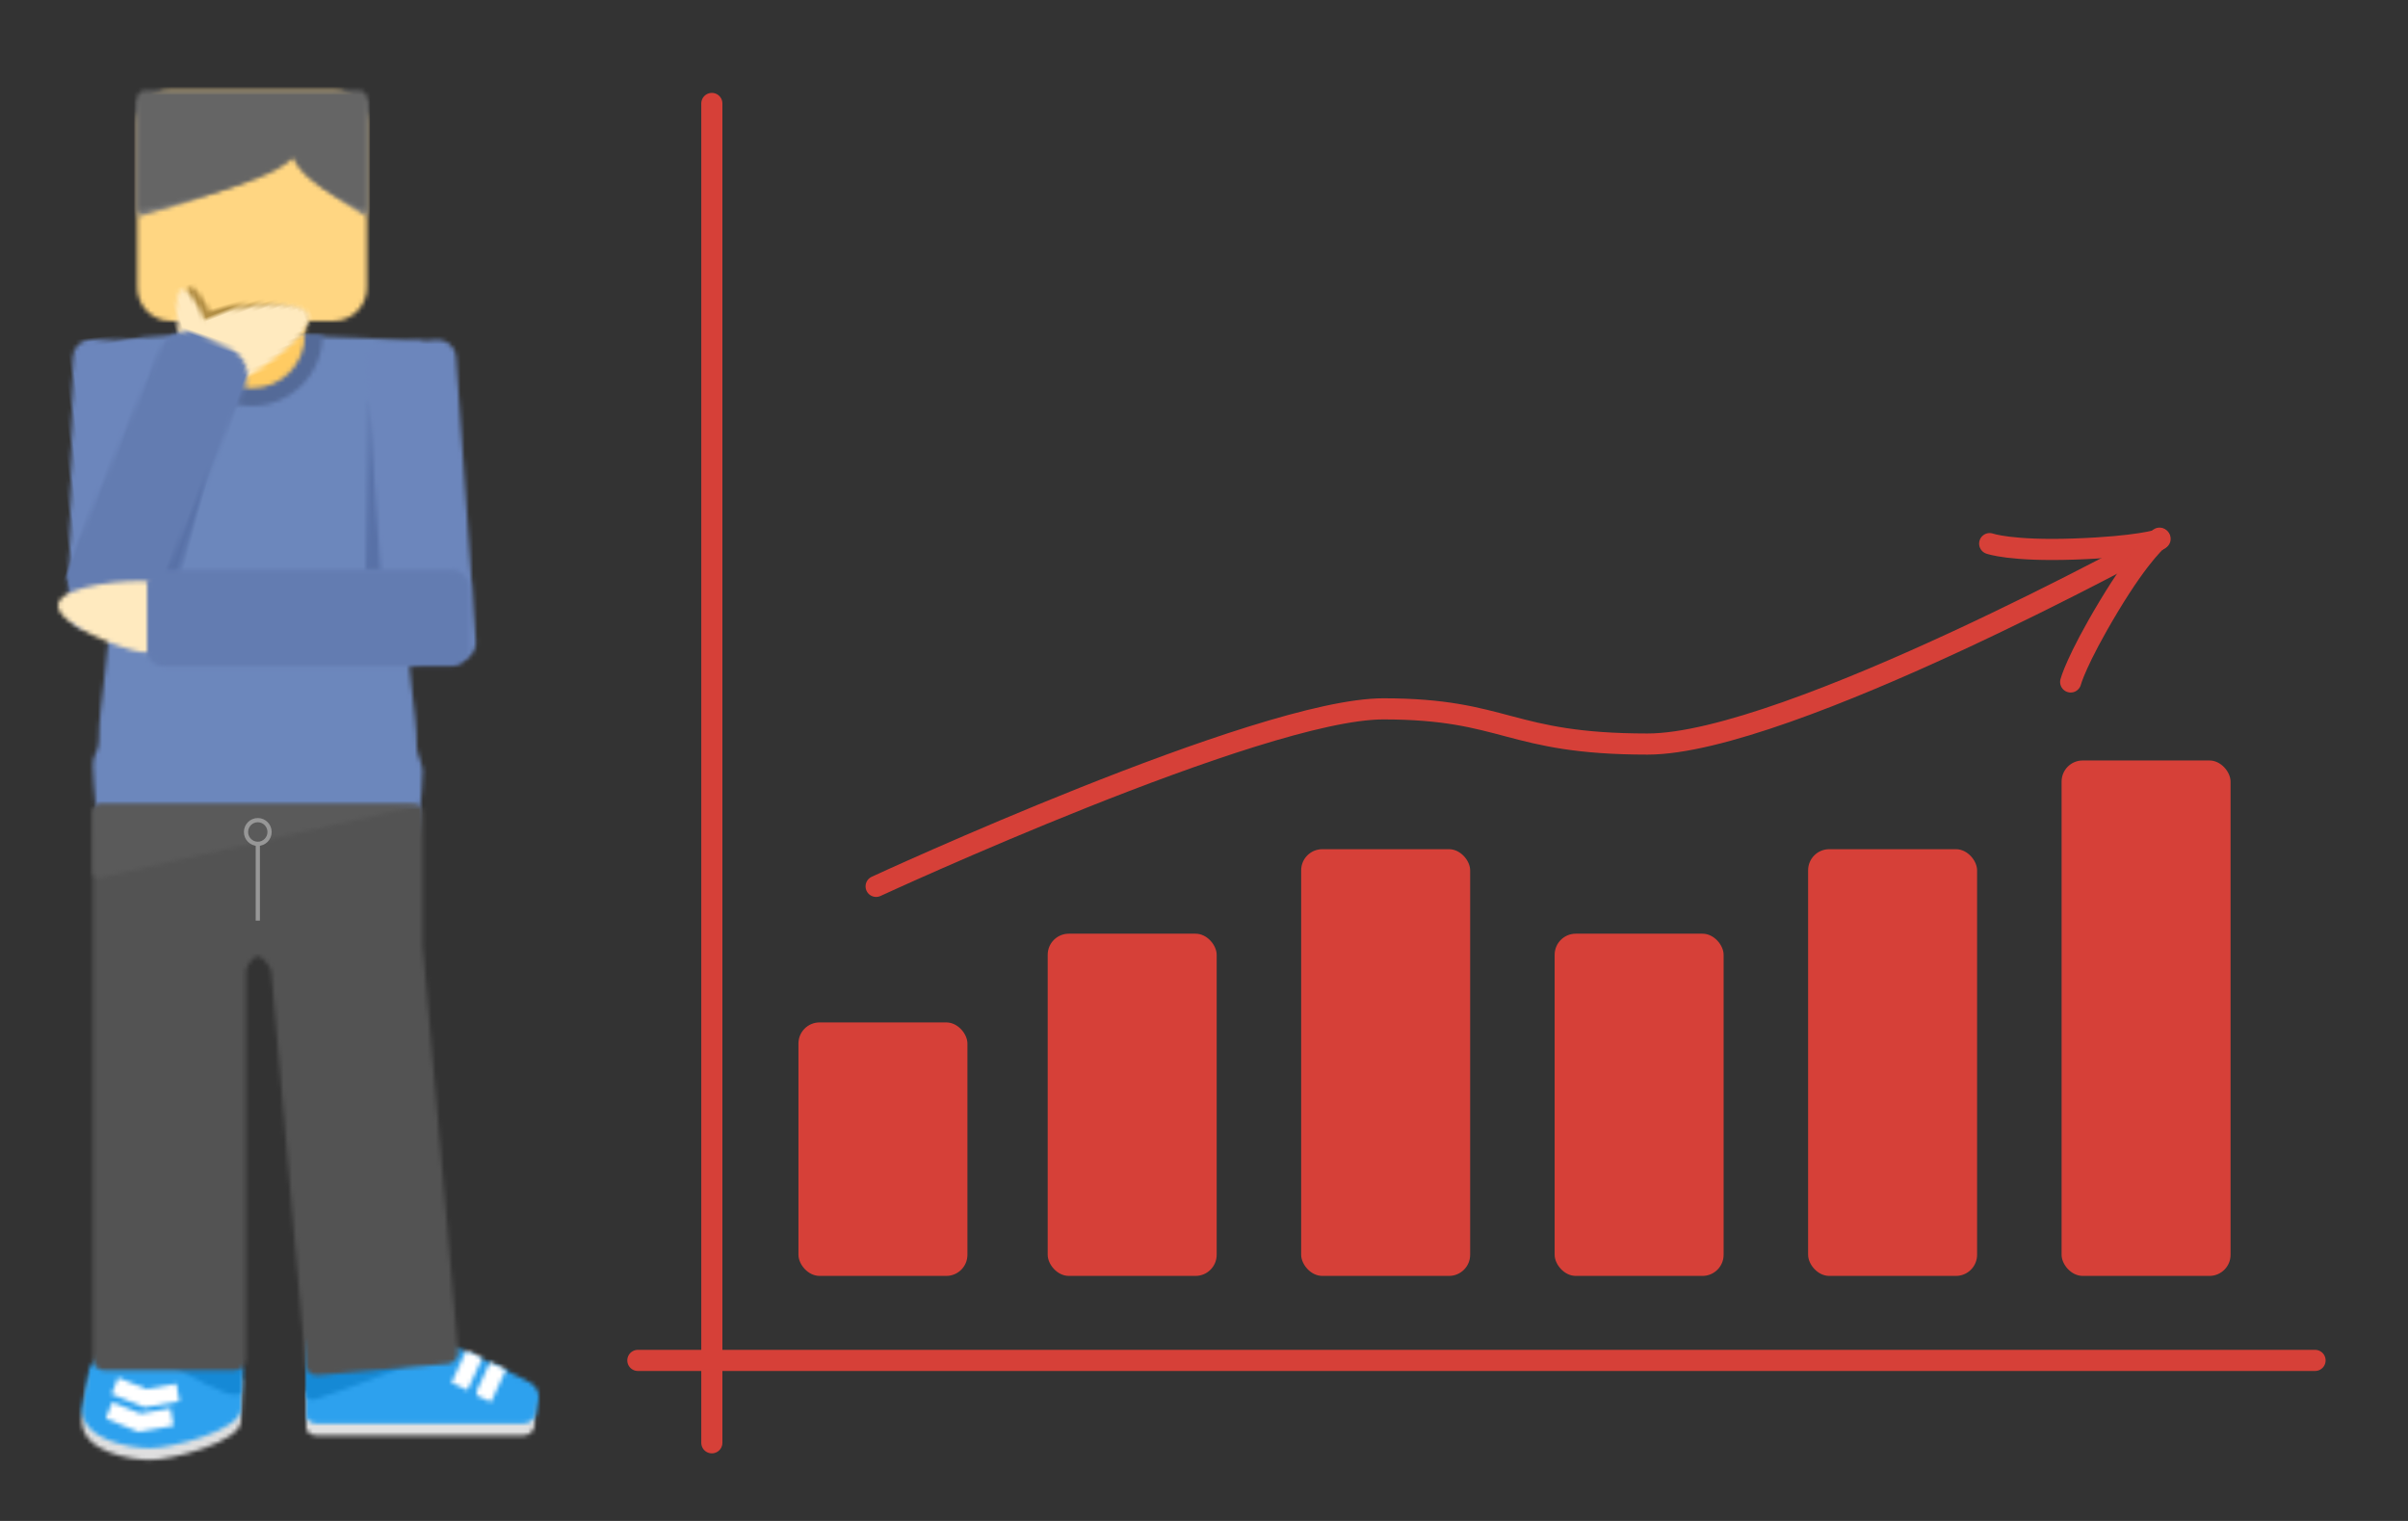 <?xml version="1.0" encoding="UTF-8" standalone="no"?>
<svg width="570px" height="360px" viewBox="0 0 570 360" version="1.1" xmlns="http://www.w3.org/2000/svg" xmlns:xlink="http://www.w3.org/1999/xlink" xmlns:sketch="http://www.bohemiancoding.com/sketch/ns">
    <rect x="0" y="0" width="570" height="360" fill="#333333" stroke="none"/>
    <title>facebook-editor-problem</title>
    <description>Created with Sketch (http://www.bohemiancoding.com/sketch)</description>
    <defs>
        <path id="path-1" d="M2.292,0.174 C0.844,0.174 -0.331,1.352 -0.331,2.815 L-0.331,8.736 C-0.331,10.194 0.856,11.377 2.292,11.377 L51.421,11.377 C52.869,11.377 54.043,10.199 54.043,8.736 L54.043,2.815 C54.043,1.356 52.857,0.174 51.421,0.174 L2.292,0.174 L2.292,0.174 Z"></path>
        <path id="path-3" d="M30.233,1.207 C20.045,-1.095 2.296,-0.197 2.296,-0.197 C0.846,-0.143 -0.331,1.091 -0.331,2.54 L-0.331,18.268 C-0.331,19.725 0.856,20.907 2.292,20.907 L51.421,20.907 C52.869,20.907 54.237,19.738 54.477,18.294 L55.004,15.117 C55.243,13.674 54.388,11.95 53.098,11.278 C53.098,11.278 37.275,2.799 30.233,1.207 L30.233,1.207 Z"></path>
        <path id="path-5" d="M30.233,1.907 C20.045,-0.395 2.296,0.503 2.296,0.503 C0.846,0.557 -0.331,1.785 -0.331,3.25 L-0.331,13.357 C-0.331,14.82 0.787,15.629 2.167,15.159 C2.167,15.159 37.275,3.499 30.233,1.907 L30.233,1.907 Z"></path>
        <path id="path-7" d="M3.684,0.085 L0.148,7.7 L3.939,9.476 L7.474,1.861 L3.684,0.085 L3.684,0.085 Z"></path>
        <path id="path-9" d="M3.122,0.244 L-0.413,7.859 L3.378,9.634 L6.913,2.019 L3.122,0.244 L3.122,0.244 Z"></path>
        <path id="path-11" d="M0.165,0.387 L0.165,5.089 L25.128,5.089 L25.128,0.387 L0.165,0.387 L0.165,0.387 Z"></path>
        <path id="path-13" d="M8.211,0.402 C3.854,0.402 0.322,3.953 0.322,8.326 L0.322,47.071 C0.322,51.447 3.857,54.994 8.211,54.994 L46.785,54.994 C51.142,54.994 54.674,51.444 54.674,47.071 L54.674,8.326 C54.674,3.95 51.139,0.402 46.785,0.402 L8.211,0.402 L8.211,0.402 Z"></path>
        <path id="path-15" d="M2.114,0.041 C1.149,0.041 0.367,0.835 0.367,1.806 L0.367,28.595 C0.367,28.595 30.315,20.379 37.283,13.191 C39.779,20.119 54.719,28.595 54.719,28.595 L54.719,1.806 C54.719,0.831 53.93,0.041 52.972,0.041 L2.114,0.041 L2.114,0.041 Z"></path>
        <path id="path-17" d="M2.069,0.402 C1.104,0.402 0.322,1.196 0.322,2.167 L0.322,28.957 C0.322,28.957 30.27,23.541 37.238,16.353 C39.734,23.281 54.674,28.957 54.674,28.957 L54.674,2.167 C54.674,1.192 53.885,0.402 52.927,0.402 L2.069,0.402 L2.069,0.402 Z"></path>
        <path id="path-19" d="M25.136,0.439 L0.199,3.73 L0.199,0.439 L25.136,0.439 L25.136,0.439 Z"></path>
        <path id="path-21" d="M0.334,15.772 C0.334,23.178 11.764,25.1 16.571,25.1 C21.539,25.1 38.242,20.828 38.022,15.772 L38.242,6.422 C37.648,2.817 34.7,-0.106 31.599,-0.106 L10.669,-0.106 C7.579,-0.106 3.738,2.829 2.07,6.422 L0.334,15.772 L0.334,15.772 Z"></path>
        <path id="path-23" d="M0.334,15.613 C0.334,23.019 11.764,24.942 16.571,24.942 C21.539,24.942 38.242,20.67 38.022,15.613 L38.242,6.264 C37.648,2.658 34.7,-0.264 31.599,-0.264 L10.669,-0.264 C7.579,-0.264 3.738,2.671 2.07,6.264 L0.334,15.613 L0.334,15.613 Z"></path>
        <path id="path-25" d="M23.114,11.412 L23.335,6.264 C22.741,2.658 19.793,-0.264 16.692,-0.264 L-0.056,-0.264 C-3.146,-0.264 23.335,16.469 23.114,11.412 L23.114,11.412 Z"></path>
        <path id="path-27" d="M8.61,3.042 L15.71,1.784 L16.436,5.922 L8.198,7.381 L8.172,7.232 L8.116,7.372 L0.36,4.224 L1.926,0.329 L8.61,3.042 L8.61,3.042 Z"></path>
        <path id="path-29" d="M8.093,2.673 L15.192,1.416 L15.919,5.553 L7.681,7.012 L7.655,6.864 L7.598,7.003 L-0.158,3.856 L1.409,-0.039 L8.093,2.673 L8.093,2.673 Z"></path>
        <path id="path-31" d="M3.324,3.566 C0.4,7.68 3.845,34.243 4.248,64.597 C4.401,76.114 1.718,87.296 1.718,96.233 C1.718,99.063 0.324,99.092 0.324,101.922 C0.324,105.813 1.718,119.196 1.718,119.196 L77.005,119.196 C77.005,119.196 78.399,108.584 78.399,103.278 C78.399,101.923 77.005,99.168 77.005,97.813 C77.005,88.726 74.326,77.21 74.482,65.331 C74.887,34.661 78.399,1.566 78.399,1.566 C78.399,1.566 52.582,0.165 39.674,0.165 C26.557,0.165 6.248,-0.549 3.324,3.566 Z"></path>
        <path id="path-33" d="M0.821,0.308 L9.184,40.922 L0.012,40.922 L0.821,0.308 L0.821,0.308 Z"></path>
        <path id="path-35" d="M21.407,4.52 C21.239,2.098 19.138,0.273 16.732,0.442 L4.193,1.323 C1.779,1.492 -0.041,3.603 0.127,6.015 L4.806,73.211 C4.974,75.632 7.075,77.458 9.481,77.289 L22.02,76.408 C24.434,76.238 26.253,74.127 26.086,71.716 L21.407,4.52 L21.407,4.52 Z"></path>
        <path id="path-37" d="M0.192,0.165 C0.192,9.446 7.682,16.97 16.922,16.97 C26.162,16.97 33.653,9.446 33.653,0.165 L0.192,0.165 Z"></path>
        <path id="path-39" d="M-0.01,0.165 C-0.01,7.126 5.608,12.768 12.538,12.768 C19.468,12.768 25.086,7.126 25.086,0.165 L-0.01,0.165 Z"></path>
        <path id="path-41" d="M8.134,29.77 C12.753,29.689 16.433,25.862 16.352,21.222 C16.271,16.583 12.242,0.286 7.623,0.367 C3.004,0.448 -0.457,16.876 -0.376,21.516 C-0.295,26.155 3.515,29.851 8.134,29.77 Z"></path>
        <path id="path-43" d="M5.776,18.775 C7.921,18.724 9.629,16.31 9.591,13.384 C9.554,10.458 7.683,0.18 5.539,0.231 C3.394,0.282 1.788,10.643 1.825,13.569 C1.863,16.495 3.632,18.826 5.776,18.775 Z"></path>
        <path id="path-45" d="M8.134,29.77 C12.753,29.689 16.433,25.862 16.352,21.222 C16.271,16.583 12.242,0.286 7.623,0.367 C3.004,0.448 -0.457,16.876 -0.376,21.516 C-0.295,26.155 3.515,29.851 8.134,29.77 Z"></path>
        <path id="path-47" d="M3.776,18.775 C5.921,18.724 7.629,16.31 7.591,13.384 C7.554,10.458 5.683,0.18 3.539,0.231 C1.394,0.282 -0.212,10.643 -0.175,13.569 C-0.137,16.495 1.632,18.826 3.776,18.775 Z"></path>
        <path id="path-49" d="M27.224,6.228 C27.519,3.818 25.809,1.624 23.409,1.328 L12.345,-0.037 C9.943,-0.333 7.756,1.392 7.463,3.791 L0.204,63.169 C-0.09,65.579 1.62,67.773 4.02,68.069 L15.083,69.434 C17.485,69.73 19.672,68.005 19.966,65.606 L27.224,6.228 L27.224,6.228 Z"></path>
        <path id="path-51" d="M9.413,43.342 L-0.391,43.342 L10.416,-0.073 L9.413,43.342 Z"></path>
        <path id="path-53" d="M14.224,69.339 C17.939,69.698 21.196,66.868 21.498,63.023 L25.415,8.35 C25.717,4.502 22.96,1.092 19.235,0.731 L10.765,-0.089 C7.05,-0.449 3.794,2.381 3.492,6.226 L-0.426,60.899 C-0.728,64.747 2.03,68.157 5.754,68.518 L14.224,69.339 Z"></path>
        <path id="path-55" d="M19.539,17.049 C24.114,17.695 28.344,14.494 28.987,9.898 C29.63,5.303 26.442,1.054 21.867,0.409 C17.292,-0.237 0.636,1.21 -0.007,5.806 C-0.65,10.401 14.964,16.404 19.539,17.049 L19.539,17.049 Z"></path>
        <path id="path-57" d="M72.016,23.097 C74.437,23.097 76.4,21.129 76.4,18.691 L76.4,4.649 C76.4,2.216 74.437,0.243 72.016,0.243 L4.103,0.243 C1.681,0.243 -0.281,2.211 -0.281,4.649 L-0.281,18.691 C-0.281,21.125 1.681,23.097 4.103,23.097 L72.016,23.097 L72.016,23.097 Z"></path>
        <path id="path-59" d="M42.543,39.725 L50.669,133.012 C50.795,134.464 52.079,135.538 53.524,135.411 L84.383,132.699 C85.833,132.572 86.907,131.291 86.78,129.839 L78.399,33.626 L78.399,2.141 C78.399,1.17 77.614,0.382 76.641,0.382 L2.083,0.382 C1.111,0.382 0.324,1.164 0.324,2.141 L0.324,35.967 L0.324,131.613 C0.324,133.07 1.51,134.252 2.96,134.252 L33.937,134.252 C35.393,134.252 36.573,133.07 36.573,131.613 L36.573,39.548 C37.236,37.63 38.521,36.227 39.394,36.227 C40.086,36.227 41.818,37.7 42.543,39.725 L42.543,39.725 Z"></path>
        <path id="path-61" d="M2.083,0.382 C1.111,0.382 0.324,1.163 0.324,2.138 L0.324,16.267 C0.324,17.236 1.097,17.848 2.027,17.638 L76.696,0.767 C77.637,0.554 77.614,0.382 76.641,0.382 L2.083,0.382 L2.083,0.382 Z"></path>
    </defs>
    <g id="Page-1" stroke="none" stroke-width="1" fill="none" fill-rule="evenodd" sketch:type="MSPage">
        <g id="Group" sketch:type="MSLayerGroup" transform="translate(9, 21)">
            <g id="Group-3" transform="translate(63.52, 307.385)">
                <mask id="mask-2" sketch:name="Clip 2" fill="white">
                    <use xlink:href="#path-1"></use>
                </mask>
                <g id="Clip-2"></g>
                <path d="M-4.715,-4.23 L58.428,-4.23 L58.428,15.781 L-4.715,15.781 L-4.715,-4.23 Z" id="Fill-1" fill="#E0E0E0" sketch:type="MSShapeGroup" mask="url(#mask-2)"></path>
            </g>
            <g id="Group-6" transform="translate(63.52, 295.054)">
                <mask id="mask-4" sketch:name="Clip 5" fill="white">
                    <use xlink:href="#path-3"></use>
                </mask>
                <g id="Clip-5"></g>
                <path d="M-4.715,-4.774 L59.429,-4.774 L59.429,25.31 L-4.715,25.31 L-4.715,-4.774 Z" id="Fill-4" fill="#2DA1EE" sketch:type="MSShapeGroup" mask="url(#mask-4)"></path>
            </g>
            <g id="Group-9" transform="translate(63.52, 295.054)">
                <mask id="mask-6" sketch:name="Clip 8" fill="white">
                    <use xlink:href="#path-5"></use>
                </mask>
                <g id="Clip-8"></g>
                <path d="M-4.715,-4.073 L35.551,-4.073 L35.551,19.697 L-4.715,19.697 L-4.715,-4.073 Z" id="Fill-7" fill="#1589D5" sketch:type="MSShapeGroup" mask="url(#mask-6)"></path>
            </g>
            <g id="Group-12" transform="translate(97.719, 298.577)">
                <mask id="mask-8" sketch:name="Clip 11" fill="white">
                    <use xlink:href="#path-7"></use>
                </mask>
                <g id="Clip-11"></g>
                <path d="M1.563,-5.767 L13.301,-0.269 L6.06,15.328 L-5.678,9.83 L1.563,-5.767 Z" id="Fill-10" fill="#FFFFFF" sketch:type="MSShapeGroup" mask="url(#mask-8)"></path>
            </g>
            <g id="Group-15" transform="translate(103.857, 301.22)">
                <mask id="mask-10" sketch:name="Clip 14" fill="white">
                    <use xlink:href="#path-9"></use>
                </mask>
                <g id="Clip-14"></g>
                <path d="M1.001,-5.609 L12.74,-0.111 L5.498,15.486 L-6.24,9.989 L1.001,-5.609 Z" id="Fill-13" fill="#FFFFFF" sketch:type="MSShapeGroup" mask="url(#mask-10)"></path>
            </g>
            <g id="Group-18" transform="translate(38.091, 54.607)">
                <mask id="mask-12" sketch:name="Clip 17" fill="white">
                    <use xlink:href="#path-11"></use>
                </mask>
                <g id="Clip-17"></g>
                <path d="M-4.219,-4.016 L29.513,-4.016 L29.513,9.492 L-4.219,9.492 L-4.219,-4.016 Z" id="Fill-16" fill="#FFCC62" sketch:type="MSShapeGroup" mask="url(#mask-12)"></path>
            </g>
            <g id="Group-21" transform="translate(23.184, 0)">
                <mask id="mask-14" sketch:name="Clip 20" fill="white">
                    <use xlink:href="#path-13"></use>
                </mask>
                <g id="Clip-20"></g>
                <path d="M-4.063,-4.001 L59.059,-4.001 L59.059,59.398 L-4.063,59.398 L-4.063,-4.001 Z" id="Fill-19" fill="#FFD682" sketch:type="MSShapeGroup" mask="url(#mask-14)"></path>
            </g>
            <g id="Group-24" transform="translate(23.184, 1.762)">
                <mask id="mask-16" sketch:name="Clip 23" fill="white">
                    <use xlink:href="#path-15"></use>
                </mask>
                <g id="Clip-23"></g>
                <path d="M-4.018,-4.363 L59.103,-4.363 L59.103,32.999 L-4.018,32.999 L-4.018,-4.363 Z" id="Fill-22" fill="#7B7B7B" sketch:type="MSShapeGroup" mask="url(#mask-16)"></path>
            </g>
            <g id="Group-27" transform="translate(23.184, 0)">
                <mask id="mask-18" sketch:name="Clip 26" fill="white">
                    <use xlink:href="#path-17"></use>
                </mask>
                <g id="Clip-26"></g>
                <path d="M-4.063,-4.001 L59.059,-4.001 L59.059,33.36 L-4.063,33.36 L-4.063,-4.001 Z" id="Fill-25" fill="#656565" sketch:type="MSShapeGroup" mask="url(#mask-18)"></path>
            </g>
            <g id="Group-30" transform="translate(38.091, 54.607)">
                <mask id="mask-20" sketch:name="Clip 29" fill="white">
                    <use xlink:href="#path-19"></use>
                </mask>
                <g id="Clip-29"></g>
                <path d="M-4.186,-3.965 L29.521,-3.965 L29.521,8.134 L-4.186,8.134 L-4.186,-3.965 Z" id="Fill-28" fill="#FFB829" sketch:type="MSShapeGroup" mask="url(#mask-20)"></path>
            </g>
            <g id="Group-33" transform="translate(10.03, 299.458)">
                <mask id="mask-22" sketch:name="Clip 32" fill="white">
                    <use xlink:href="#path-21"></use>
                </mask>
                <g id="Clip-32"></g>
                <path d="M-4.05,-4.51 L42.626,-4.51 L42.626,29.504 L-4.05,29.504 L-4.05,-4.51 Z" id="Fill-31" fill="#DFDFDF" sketch:type="MSShapeGroup" mask="url(#mask-22)"></path>
            </g>
            <g id="Group-36" transform="translate(10.03, 296.816)">
                <mask id="mask-24" sketch:name="Clip 35" fill="white">
                    <use xlink:href="#path-23"></use>
                </mask>
                <g id="Clip-35"></g>
                <path d="M-4.05,-4.668 L42.626,-4.668 L42.626,29.346 L-4.05,29.346 L-4.05,-4.668 Z" id="Fill-34" fill="#2DA1EE" sketch:type="MSShapeGroup" mask="url(#mask-24)"></path>
            </g>
            <g id="Group-39" transform="translate(24.937, 296.816)">
                <mask id="mask-26" sketch:name="Clip 38" fill="white">
                    <use xlink:href="#path-25"></use>
                </mask>
                <g id="Clip-38"></g>
                <path d="M-4.691,-4.668 L27.719,-4.668 L27.719,16.768 L-4.691,16.768 L-4.691,-4.668 Z" id="Fill-37" fill="#1589D6" sketch:type="MSShapeGroup" mask="url(#mask-26)"></path>
            </g>
            <g id="Group-42" transform="translate(17.045, 304.743)">
                <mask id="mask-28" sketch:name="Clip 41" fill="white">
                    <use xlink:href="#path-27"></use>
                </mask>
                <g id="Clip-41"></g>
                <path d="M-3.122,-4.632 L21.675,-2.014 L20.097,13.065 L-4.7,10.447 L-3.122,-4.632 Z" id="Fill-40" fill="#FFFFFF" sketch:type="MSShapeGroup" mask="url(#mask-28)"></path>
            </g>
            <g id="Group-45" transform="translate(16.168, 310.908)">
                <mask id="mask-30" sketch:name="Clip 44" fill="white">
                    <use xlink:href="#path-29"></use>
                </mask>
                <g id="Clip-44"></g>
                <path d="M-3.64,-5 L21.158,-2.382 L19.58,12.696 L-5.217,10.079 L-3.64,-5 Z" id="Fill-43" fill="#FFFFFF" sketch:type="MSShapeGroup" mask="url(#mask-30)"></path>
            </g>
            <g id="Group-48" transform="translate(12.661, 58.13)">
                <mask id="mask-32" sketch:name="Clip 47" fill="white">
                    <use xlink:href="#path-31"></use>
                </mask>
                <g id="Clip-47"></g>
                <path d="M-4.06,-4.238 L82.784,-4.238 L82.784,123.599 L-4.06,123.599 L-4.06,-4.238 Z" id="Fill-46" fill="#6C87BC" sketch:type="MSShapeGroup" mask="url(#mask-32)"></path>
            </g>
            <g id="Group-51" transform="translate(77.551, 73.103)">
                <mask id="mask-34" sketch:name="Clip 50" fill="white">
                    <use xlink:href="#path-33"></use>
                </mask>
                <g id="Clip-50"></g>
                <path d="M-4.373,-4.095 L13.569,-4.095 L13.569,45.326 L-4.373,45.326 L-4.373,-4.095 Z" id="Fill-49" fill="#5871A7" sketch:type="MSShapeGroup" mask="url(#mask-34)"></path>
            </g>
            <g id="Group-57" transform="translate(77.551, 59.011)">
                <mask id="mask-36" sketch:name="Clip 56" fill="white">
                    <use xlink:href="#path-35"></use>
                </mask>
                <g id="Clip-56"></g>
                <path d="M25.17,-4.565 L31.07,80.187 L1.043,82.296 L-4.858,-2.456 L25.17,-4.565 Z" id="Fill-55" fill="#6C86BC" sketch:type="MSShapeGroup" mask="url(#mask-36)"></path>
            </g>
            <g id="Group-87" transform="translate(33.706, 58.13)">
                <mask id="mask-38" sketch:name="Clip 86" fill="white">
                    <use xlink:href="#path-37"></use>
                </mask>
                <g id="Clip-86"></g>
                <path d="M-4.193,-4.238 L38.037,-4.238 L38.037,21.373 L-4.193,21.373 L-4.193,-4.238 Z" id="Fill-85" fill="#546A98" sketch:type="MSShapeGroup" mask="url(#mask-38)"></path>
            </g>
            <g id="Group-90" transform="translate(38.091, 58.13)">
                <mask id="mask-40" sketch:name="Clip 89" fill="white">
                    <use xlink:href="#path-39"></use>
                </mask>
                <g id="Clip-89"></g>
                <path d="M-4.395,-4.238 L29.47,-4.238 L29.47,17.172 L-4.395,17.172 L-4.395,-4.238 Z" id="Fill-88" fill="#FFCB62" sketch:type="MSShapeGroup" mask="url(#mask-40)"></path>
            </g>
            <g id="Group-63-+-Group-63" transform="translate(31, 45.461)">
                <g id="Group-63" transform="translate(19.121, 13.329) rotate(74) translate(-19.121, -13.329) translate(10.621, -1.171)">
                    <mask id="mask-42" sketch:name="Clip 62" fill="white">
                        <use xlink:href="#path-41"></use>
                    </mask>
                    <g id="Clip-62"></g>
                    <path d="M20.294,-4.26 L20.958,33.949 L-4.537,34.396 L-5.201,-3.813 L20.294,-4.26 Z" id="Fill-61" fill="#B28F45" sketch:type="MSShapeGroup" mask="url(#mask-42)"></path>
                </g>
                <g id="Group-63" transform="translate(7.313, 10.442) rotate(-15) translate(-7.313, -10.442) translate(1.813, 0.942)">
                    <mask id="mask-44" sketch:name="Clip 62" fill="white">
                        <use xlink:href="#path-43"></use>
                    </mask>
                    <g id="Clip-62"></g>
                    <path d="M11.421,-2.686 L11.73,21.411 L-0.106,21.692 L-0.415,-2.405 L11.421,-2.686 Z" id="Fill-61" fill="#B38F45" sketch:type="MSShapeGroup" mask="url(#mask-44)"></path>
                </g>
            </g>
            <g id="Group-63-+-Group-63" transform="translate(30, 46)">
                <g id="Group-63" transform="translate(21.121, 13.329) rotate(69) translate(-21.121, -13.329) translate(12.621, -1.171)">
                    <mask id="mask-46" sketch:name="Clip 62" fill="white">
                        <use xlink:href="#path-45"></use>
                    </mask>
                    <g id="Clip-62"></g>
                    <path d="M20.294,-4.26 L20.958,33.949 L-4.537,34.396 L-5.201,-3.813 L20.294,-4.26 Z" id="Fill-61" fill="#FFEABF" sketch:type="MSShapeGroup" mask="url(#mask-46)"></path>
                </g>
                <g id="Group-63" transform="translate(6.796, 10.312) rotate(-15) translate(-6.796, -10.312) translate(2.796, 0.812)">
                    <mask id="mask-48" sketch:name="Clip 62" fill="white">
                        <use xlink:href="#path-47"></use>
                    </mask>
                    <g id="Clip-62"></g>
                    <path d="M9.421,-2.686 L9.73,21.411 L-2.106,21.692 L-2.415,-2.405 L9.421,-2.686 Z" id="Fill-61" fill="#FFEABF" sketch:type="MSShapeGroup" mask="url(#mask-48)"></path>
                </g>
            </g>
            <g id="Group-66" transform="translate(17.592, 93.864) rotate(-6) translate(-17.592, -93.864) translate(4, 59.074)">
                <mask id="mask-50" sketch:name="Clip 65" fill="white">
                    <use xlink:href="#path-49"></use>
                </mask>
                <g id="Clip-65"></g>
                <path d="M32.644,-1.97 L23.25,74.878 L-5.215,71.367 L4.179,-5.481 L32.644,-1.97 Z" id="Fill-64" fill="#6C86BC" sketch:type="MSShapeGroup" mask="url(#mask-50)"></path>
            </g>
            <g id="Group-54" transform="translate(33.314, 99.109) rotate(15) translate(-33.314, -99.109) translate(27.814, 77.609)">
                <mask id="mask-52" sketch:name="Clip 53" fill="white">
                    <use xlink:href="#path-51"></use>
                </mask>
                <g id="Clip-53"></g>
                <path d="M-4.776,-4.476 L13.8,-4.476 L13.8,47.746 L-4.776,47.746 L-4.776,-4.476 Z" id="Fill-52" fill="#5871A7" sketch:type="MSShapeGroup" mask="url(#mask-52)"></path>
            </g>
            <g id="Group-69" transform="translate(28.67, 91.483) rotate(19) translate(-28.67, -91.483) translate(15.67, 56.983)">
                <mask id="mask-54" sketch:name="Clip 68" fill="white">
                    <use xlink:href="#path-53"></use>
                </mask>
                <g id="Clip-68"></g>
                <path d="M-18.099,-7.359 L27.334,-15.405 L42.197,69.259 L-3.236,77.305 L-18.099,-7.359 Z" id="Fill-67" fill="#637CB1" sketch:type="MSShapeGroup" mask="url(#mask-54)"></path>
            </g>
            <g id="Group-72" transform="translate(4.769, 116.26)">
                <mask id="mask-56" sketch:name="Clip 71" fill="white">
                    <use xlink:href="#path-55"></use>
                </mask>
                <g id="Clip-71"></g>
                <path d="M-2.574,-7.489 L35.103,-2.17 L31.554,23.192 L-6.123,17.874 L-2.574,-7.489 Z" id="Fill-70" fill="#FFEABF" sketch:type="MSShapeGroup" mask="url(#mask-56)"></path>
            </g>
            <g id="Group-75" transform="translate(25.814, 113.618)">
                <mask id="mask-58" sketch:name="Clip 74" fill="white">
                    <use xlink:href="#path-57"></use>
                </mask>
                <g id="Clip-74"></g>
                <path d="M80.784,27.501 L-4.666,27.501 L-4.666,-4.161 L80.784,-4.161 L80.784,27.501 Z" id="Fill-73" fill="#637CB1" sketch:type="MSShapeGroup" mask="url(#mask-58)"></path>
            </g>
            <g id="Group-78" transform="translate(12.661, 169.106)">
                <mask id="mask-60" sketch:name="Clip 77" fill="white">
                    <use xlink:href="#path-59"></use>
                </mask>
                <g id="Clip-77"></g>
                <path d="M-4.06,-4.022 L91.175,-4.022 L91.175,139.825 L-4.06,139.825 L-4.06,-4.022 Z" id="Fill-76" fill="#535353" sketch:type="MSShapeGroup" mask="url(#mask-60)"></path>
            </g>
            <g id="Group-81" transform="translate(12.661, 169.106)">
                <mask id="mask-62" sketch:name="Clip 80" fill="white">
                    <use xlink:href="#path-61"></use>
                </mask>
                <g id="Clip-80"></g>
                <path d="M-4.06,-4.022 L81.771,-4.022 L81.771,22.083 L-4.06,22.083 L-4.06,-4.022 Z" id="Fill-79" fill="#5A5A5A" sketch:type="MSShapeGroup" mask="url(#mask-62)"></path>
            </g>
            <g id="Group-84" transform="translate(49.49, 173.509)" stroke="#979797" sketch:type="MSShapeGroup">
                <path d="M2.532,5.917 L2.532,22.896" id="Stroke-82" stroke-linecap="square"></path>
                <path d="M2.532,5.217 C4.072,5.217 5.321,3.963 5.321,2.416 C5.321,0.869 4.072,-0.385 2.532,-0.385 C0.992,-0.385 -0.256,0.869 -0.256,2.416 C-0.256,3.963 0.992,5.217 2.532,5.217 L2.532,5.217 Z" id="Stroke-83"></path>
            </g>
        </g>
        <g id="Group" sketch:type="MSLayerGroup" transform="translate(151, 24)">
            <path d="M17.5,317.5 L17.5,0.486" id="Line" stroke="#D64038" stroke-width="5" stroke-linecap="round" sketch:type="MSShapeGroup"></path>
            <path d="M-0.014,298 L397,298" id="Line" stroke="#D64038" stroke-width="5" stroke-linecap="round" sketch:type="MSShapeGroup"></path>
            <rect id="Rectangle-1" fill="#D64038" sketch:type="MSShapeGroup" x="38" y="218" width="40" height="60" rx="5"></rect>
            <rect id="Rectangle-1" fill="#D64038" sketch:type="MSShapeGroup" x="97" y="197" width="40" height="81" rx="5"></rect>
            <rect id="Rectangle-1" fill="#D64038" sketch:type="MSShapeGroup" x="157" y="177" width="40" height="101" rx="5"></rect>
            <rect id="Rectangle-1" fill="#D64038" sketch:type="MSShapeGroup" x="277" y="177" width="40" height="101" rx="5"></rect>
            <rect id="Rectangle-1" fill="#D64038" sketch:type="MSShapeGroup" x="337" y="156" width="40" height="122" rx="5"></rect>
            <rect id="Rectangle-1" fill="#D64038" sketch:type="MSShapeGroup" x="217" y="197" width="40" height="81" rx="5"></rect>
            <g id="Path-67-+-Path-68-+-Path-68" transform="translate(56, 102)" stroke="#D64038" stroke-width="5" sketch:type="MSShapeGroup" stroke-linecap="round">
                <path d="M0.387,83.797 C0.387,83.797 91.252,41.783 120.438,41.783 C149.623,41.783 149.979,50.111 183,50.111 C216.021,50.111 304.32,1.545 304.32,1.545" id="Path-67"></path>
                <path d="M304,2.473 C304,2.473 299.102,3.955 284,3.955 C268.898,3.955 264,1.973 264,1.973" id="Path-68" transform="translate(284, 3) rotate(-2) translate(-284, -3) "></path>
                <path d="M313,17.473 C313,17.473 308.102,18.955 293,18.955 C277.898,18.955 273,16.973 273,16.973" id="Path-68" transform="translate(293, 18) rotate(121) translate(-293, -18) "></path>
            </g>
        </g>
    </g>
</svg>